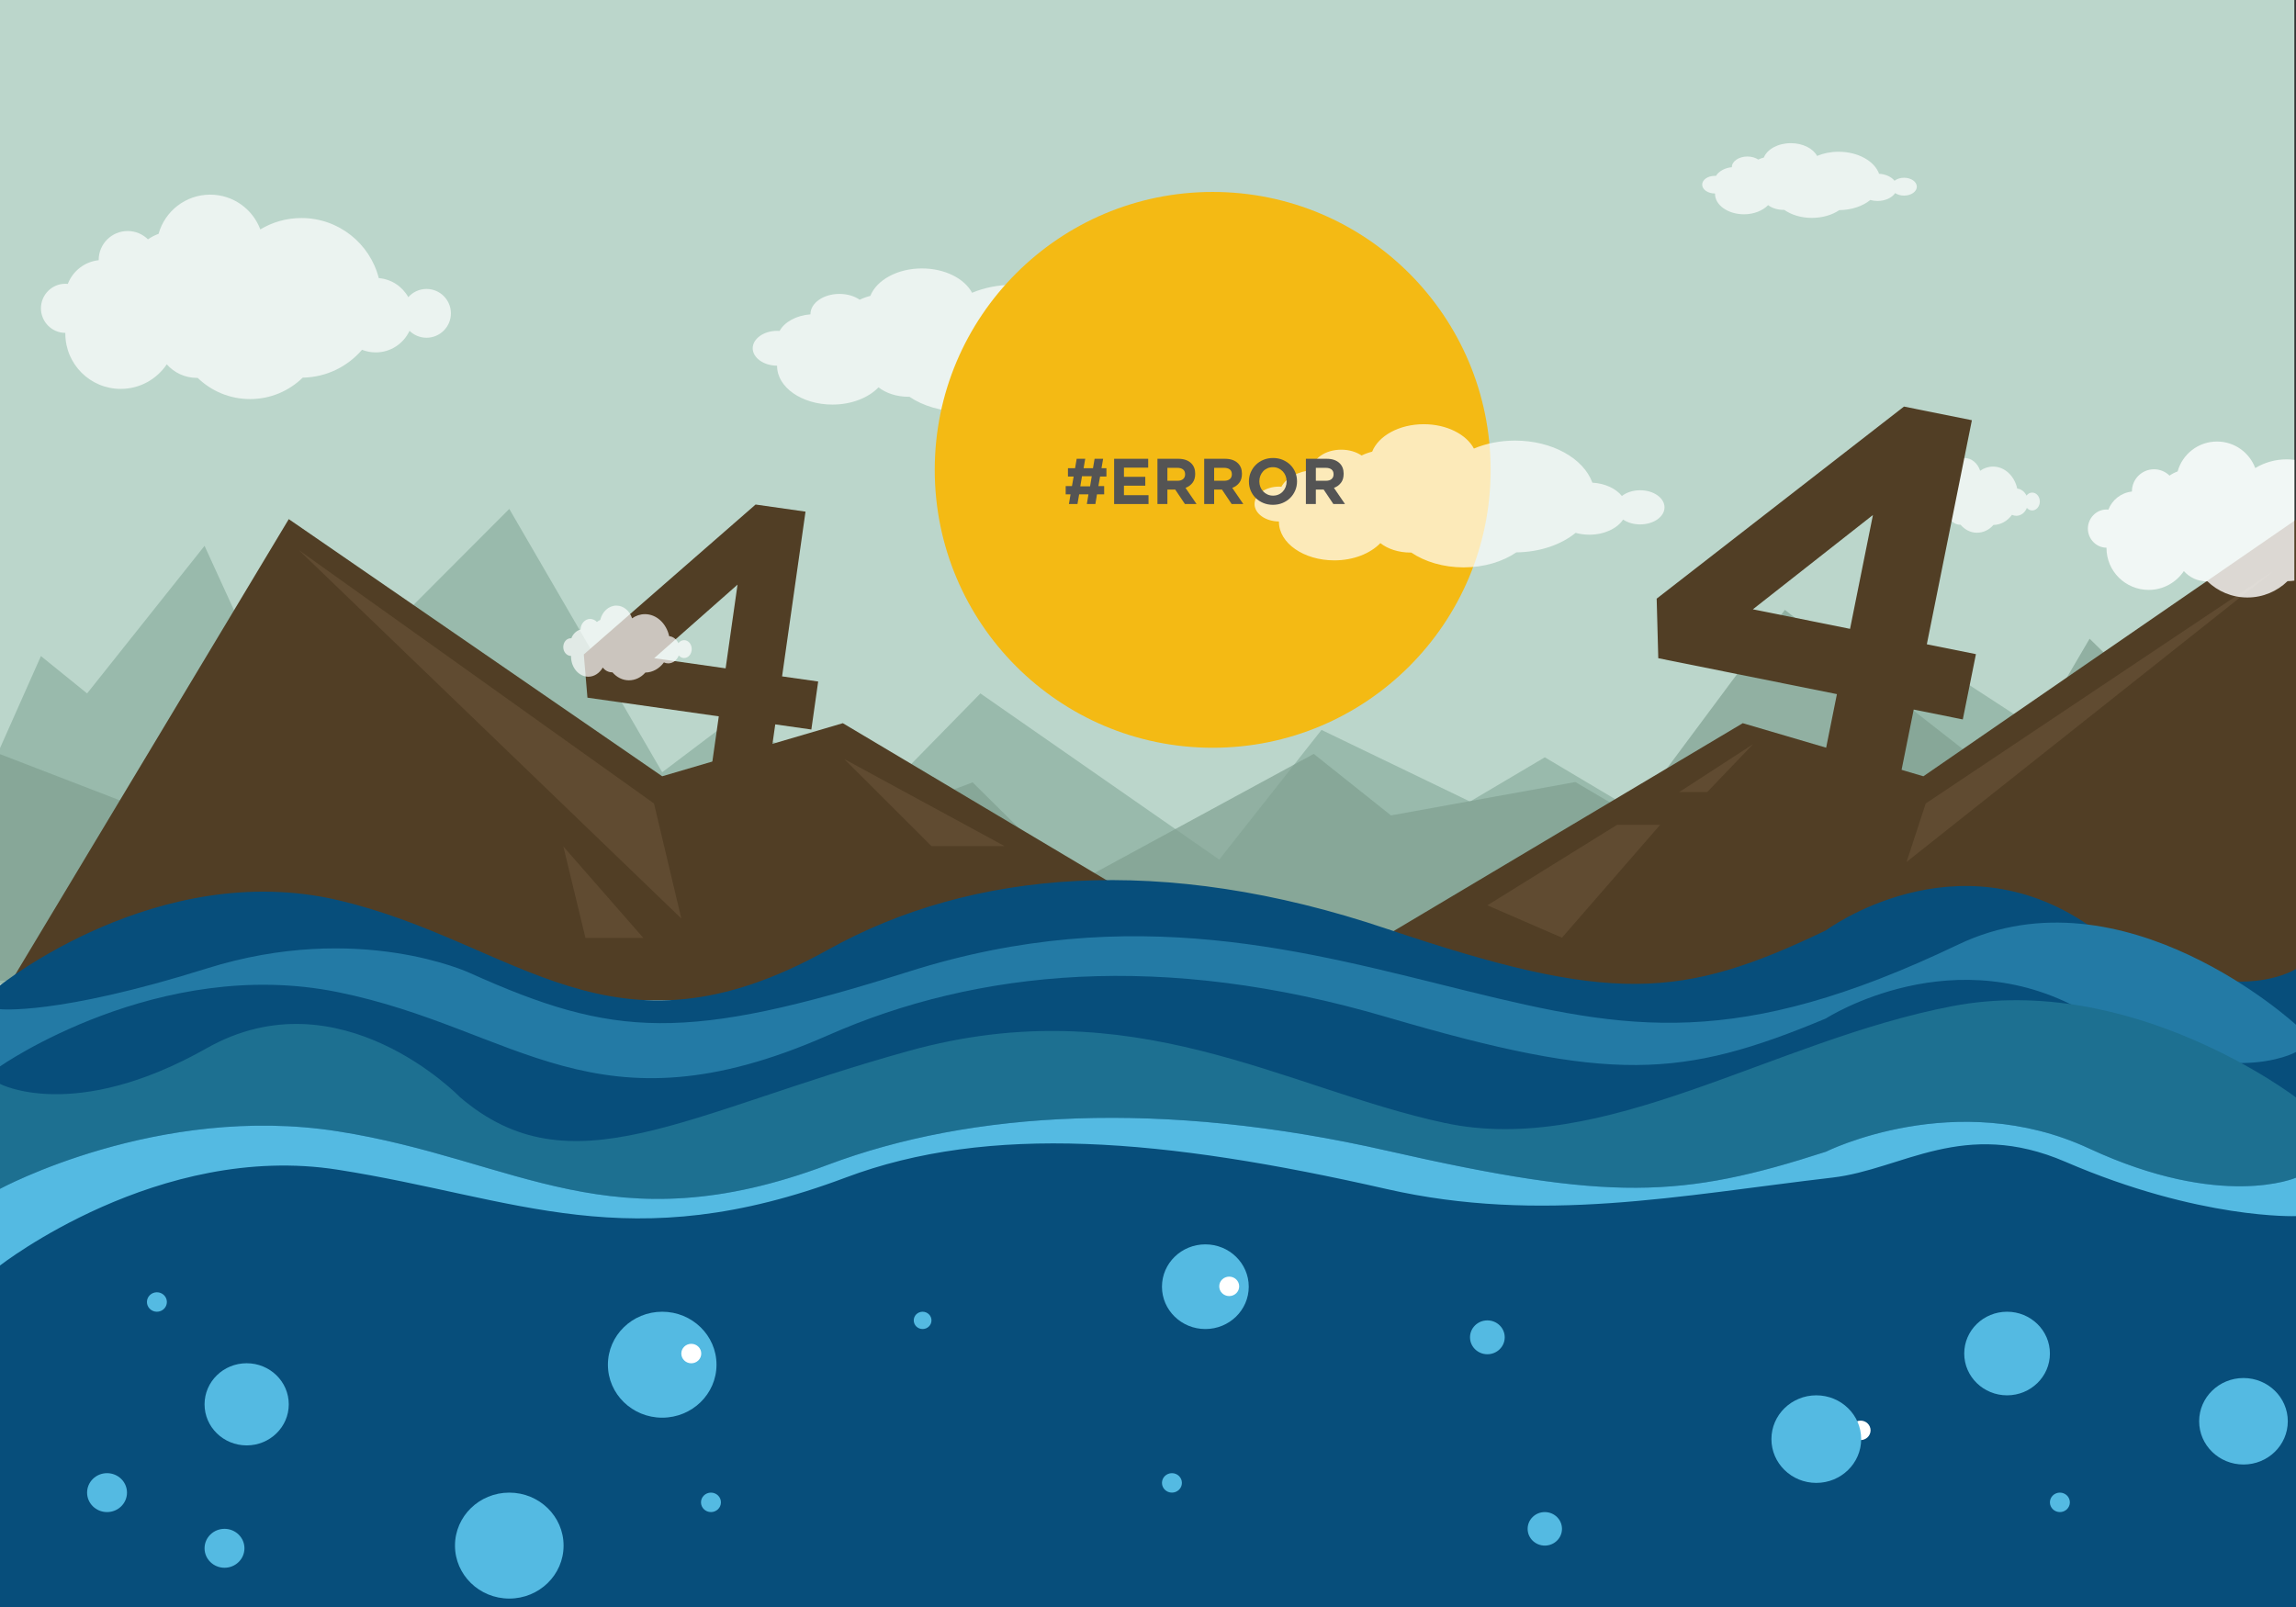 <?xml version="1.0" encoding="utf-8"?>
<!-- Generator: Adobe Illustrator 16.0.0, SVG Export Plug-In . SVG Version: 6.00 Build 0)  -->
<!DOCTYPE svg PUBLIC "-//W3C//DTD SVG 1.1//EN" "http://www.w3.org/Graphics/SVG/1.1/DTD/svg11.dtd">
<svg version="1.1" id="Layer_1" xmlns="http://www.w3.org/2000/svg" xmlns:xlink="http://www.w3.org/1999/xlink" x="0px" y="0px"
	 width="1400px" height="980px" viewBox="0 0 1400 980" enable-background="new 0 0 1400 980" xml:space="preserve">
<rect x="0" y="0" width="1400" height="980" fill="#333333" stroke="none"/>
<rect fill="#BBD6CB" width="1399" height="633"/>
<polygon fill="#99BAAC" points="0,456.245 -0.125,600 1399,600 1399,423 1290.879,476.412 1174.896,400.902 1046.448,524 
	941.957,461.824 896.351,488.807 805.798,445.123 743.432,524.207 597.809,422.871 550.714,470.931 438.288,444.851 
	403.783,470.931 310.54,310.351 176.08,445.123 124.729,332.871 53.107,422.871 24.958,400.09 "/>
<polygon opacity="0.7" fill="#7FA091" points="1398.875,485.797 1399,598 -0.125,598 -0.125,459.849 107.996,501.538 
	223.979,442.601 352.427,538.681 456.918,490.151 502.524,511.212 593.077,477.116 655.443,538.843 801.066,459.748 848.161,497.26 
	960.588,476.904 995.092,497.26 1088.335,371.924 1222.795,477.116 1274.146,389.501 1345.768,459.748 1373.916,441.967 "/>
<path opacity="0.7" fill="#FFFFFF" d="M1239.142,300.388c-1.386,0-2.626,0.712-3.479,1.836c-1.123-2.369-3.205-4.027-5.632-4.258
	c-1.678-7.72-7.654-13.43-14.771-13.43c-2.87,0-5.554,0.93-7.845,2.544c-1.453-4.539-5.191-7.771-9.574-7.771
	c-4.695,0-8.649,3.708-9.848,8.758c-0.726,0.308-1.406,0.724-2.029,1.229c-0.999-1.148-2.646-1.857-4.155-1.857
	c-3.054,0-5.81,2.898-5.81,6.474c0,0.016,0,0.032,0,0.048c-2,0.336-4.667,2.434-5.61,5.293c-0.157-0.019-0.177-0.028-0.338-0.028
	c-2.571,0-4.587,2.376-4.587,5.387c0,3.012,2.156,5.387,4.727,5.387c0.002,0,0.002,0,0.002,0s-0.004,0.193-0.004,0.258
	c0,6.841,4.738,12.419,10.582,12.419c3.658,0,6.883-2.285,8.783-5.589c1.408,1.858,3.463,2.912,5.753,2.912c0.048,0,0.095,0,0.142,0
	c2.592,3,6.119,4.871,10.009,4.871c3.91,0,7.454-1.762,10.05-4.723c4.529-0.084,8.577-2.447,11.322-6.194
	c0.811,0.376,1.692,0.601,2.617,0.601c2.857,0,5.32-1.969,6.448-4.817c0.839,0.956,1.983,1.55,3.246,1.55
	c2.571,0,4.657-2.439,4.657-5.45C1243.799,302.827,1241.713,300.388,1239.142,300.388z"/>
<path opacity="0.7" fill="#FFFFFF" d="M694.069,203.971c-4.425,0-8.387,1.36-11.112,3.508c-3.586-4.526-10.234-7.694-17.988-8.136
	c-5.358-14.75-24.447-25.66-47.178-25.66c-9.166,0-17.738,1.777-25.059,4.861c-4.64-8.672-16.579-14.847-30.582-14.847
	c-14.999,0-27.627,7.084-31.455,16.734c-2.316,0.589-4.49,1.383-6.482,2.348c-3.188-2.193-7.557-3.548-12.379-3.548
	c-9.756,0-17.665,5.538-17.665,12.37c0,0.031,0.003,0.061,0.003,0.092c-8.621,0.642-15.801,4.651-18.814,10.114
	c-0.501-0.036-1.009-0.054-1.523-0.054c-8.215,0-14.875,4.871-14.875,10.624c0,5.754,6.66,10.624,14.875,10.624
	c0.003,0,0.006,0,0.008,0c-0.002,0-0.014,0.037-0.014,0.16c0,13.07,15.133,23.563,33.799,23.563
	c11.686,0,21.984-4.205,28.055-10.519c4.499,3.552,11.062,5.767,18.375,5.767c0.152,0,0.303-0.019,0.454-0.021
	c8.278,5.604,19.544,9.053,31.968,9.053c12.49,0,23.81-3.494,32.1-9.151c14.469-0.161,27.397-4.741,36.166-11.899
	c2.588,0.719,5.406,1.117,8.359,1.117c9.13,0,16.996-3.777,20.598-9.221c2.68,1.826,6.334,2.954,10.368,2.954
	c8.216,0,14.876-4.664,14.876-10.417S702.285,203.971,694.069,203.971z"/>
<path opacity="0.7" fill="#FFFFFF" d="M1161.013,108.388c-2.315,0-4.39,0.712-5.815,1.836c-1.877-2.369-5.357-4.027-9.415-4.258
	c-2.805-7.72-12.796-13.43-24.692-13.43c-4.798,0-9.284,0.93-13.115,2.544c-2.429-4.539-8.678-7.771-16.007-7.771
	c-7.85,0-14.459,3.708-16.463,8.758c-1.212,0.308-2.351,0.724-3.393,1.229c-1.669-1.148-4.149-1.857-6.673-1.857
	c-5.105,0-9.439,2.898-9.439,6.474c0,0.016,0,0.032,0,0.048c-4,0.336-8.075,2.434-9.652,5.293c-0.263-0.019-0.432-0.028-0.701-0.028
	c-4.299,0-7.736,2.376-7.736,5.387c0,3.012,3.535,5.387,7.834,5.387c0.002,0,0.003,0,0.003,0s-0.006,0.193-0.006,0.258
	c0,6.841,7.921,12.419,17.69,12.419c6.115,0,11.506-2.285,14.684-5.589c2.354,1.858,5.789,2.912,9.617,2.912
	c0.079,0,0.158,0,0.237,0c4.333,3,10.229,4.871,16.731,4.871c6.537,0,12.462-1.762,16.801-4.723
	c7.572-0.084,14.34-2.447,18.929-6.194c1.354,0.376,2.829,0.601,4.375,0.601c4.778,0,8.896-1.969,10.78-4.817
	c1.402,0.956,3.315,1.55,5.427,1.55c4.3,0,7.786-2.439,7.786-5.45C1168.799,110.827,1165.312,108.388,1161.013,108.388z"/>
<g>
	<polygon fill="#513E25" points="-0.125,610 176.08,316.58 403.783,473.393 513.918,441.021 797.702,610 	"/>
	<polygon fill="#513E25" points="1400,610 1400.498,316.58 1172.795,473.393 1062.66,441.021 778.876,610 	"/>
	<polygon fill="#604B31" points="182.23,335.469 415.432,560.123 398.789,490 	"/>
	<polygon fill="#604B31" points="514.848,462.931 612.573,516 568,516 	"/>
	<polygon fill="#604B31" points="343.506,516.207 392.296,572 357,572 	"/>
	<polygon fill="#604B31" points="1385.731,348.598 1174.207,490 1162.536,525.648 	"/>
	<polygon fill="#604B31" points="1068.945,453.824 1023.951,483 1041,483 	"/>
	<polygon fill="#604B31" points="986.023,503 906.934,552.091 952.43,571.827 1012.281,503 	"/>
</g>
<g>
	<path fill="#074E7B" d="M-0.125,601.072c0,0,96.483-77.68,206.021-52.174c109.538,25.506,166.396,104.236,298.894,30.319
		c87.508-48.819,204.216-58.905,340.8-12.799c136.583,46.107,179.865,43.142,267.767,0.959c0,0,79.291-58.871,160.43-2.954
		C1354.923,620.34,1400,590.898,1400,590.898V981H0L-0.125,601.072z"/>
	<path fill="#237AA5" d="M1400,624.942c0,0-105.25-97.104-206.021-48.895c-135.079,64.623-201.526,52.317-298.893,28.414
		c-97.368-23.902-204.216-55.204-340.8-11.994s-179.866,40.432-267.767,0.898c0,0-67.785-31.838-160.43-2.769
		C34.212,619.426-0.125,615.409-0.125,615.409V981h1400L1400,624.942z"/>
	<path fill="#074E7B" d="M-0.125,650.407c0,0,96.483-67.592,206.021-45.397c109.538,22.193,156.93,88.999,298.894,26.382
		c91.104-40.185,204.216-51.257,340.8-11.137c136.583,40.12,179.865,37.54,267.767,0.835c0,0,79.291-51.228,160.43-2.571
		C1354.923,667.174,1400,641.556,1400,641.556V981H0L-0.125,650.407z"/>
	<path fill="#1D7091" d="M1400,669.275c0,0-100.019-76.624-209.556-55.696c-109.538,20.927-212.315,92.127-309.682,71.2
		c-97.367-20.927-189.892-81.766-326.476-43.936s-206.336,86.129-273.952,28.113c0,0-73.106-75.63-154.244-29.75
		C44.952,685.084-0.125,660.929-0.125,660.929V981h1400L1400,669.275z"/>
	<path fill="#074E7B" d="M-0.125,725.056c0,0,96.483-52.331,206.021-35.147c109.538,17.182,166.396,70.22,298.894,20.425
		c87.508-32.889,204.216-39.683,340.8-8.622c136.583,31.061,179.865,29.063,267.767,0.646c0,0,79.291-39.659,160.43-1.99
		C1354.923,738.035,1400,718.201,1400,718.201V981H0L-0.125,725.056z"/>
	<path fill="#54BAE2" d="M1273.785,700.366c-81.139-37.669-160.43,1.99-160.43,1.99c-87.901,28.418-131.184,30.415-267.767-0.646
		c-136.584-31.061-253.292-24.267-340.8,8.622c-132.497,49.795-189.355-3.243-298.894-20.425
		C96.358,672.725-0.125,725.056-0.125,725.056l0.011,46.754c0.489-0.265,96.75-75.624,206.009-58.484
		c109.538,17.182,177.246,54.592,309.742,4.797c87.508-32.888,193.367-24.054,329.951,7.006
		c93.835,21.339,178.389,3.903,271.83-7.006c42.569-4.97,79.787-36.427,141.993-9.608c82.19,35.435,140.588,33.105,140.588,33.105
		v-23.418C1400,718.201,1354.923,738.035,1273.785,700.366z"/>
	<ellipse fill="#54BAE2" cx="95.675" cy="794.004" rx="6.081" ry="5.934"/>
	<ellipse fill="#54BAE2" cx="150.405" cy="856.399" rx="25.676" ry="25.052"/>
	<ellipse fill="#54BAE2" cx="562.567" cy="805.212" rx="5.406" ry="5.274"/>
	<ellipse fill="#54BAE2" cx="734.972" cy="784.67" rx="26.459" ry="25.816"/>
	<ellipse fill="#54BAE2" cx="906.933" cy="815.537" rx="10.583" ry="10.325"/>
	<ellipse fill="#54BAE2" cx="1223.825" cy="825.426" rx="26.123" ry="25.489"/>
	<ellipse fill="#54BAE2" cx="714.594" cy="904.315" rx="6.081" ry="5.933"/>
	<ellipse fill="#54BAE2" cx="403.783" cy="832.242" rx="33.108" ry="32.303"/>
	<ellipse fill="#54BAE2" cx="433.513" cy="916.182" rx="6.082" ry="5.935"/>
	<ellipse fill="#FFFFFF" cx="421.513" cy="825.44" rx="6.082" ry="5.935"/>
	<ellipse fill="#FFFFFF" cx="749.513" cy="784.461" rx="6.082" ry="5.934"/>
	<ellipse fill="#FFFFFF" cx="1134.513" cy="872.274" rx="6.082" ry="5.935"/>
	<ellipse fill="#54BAE2" cx="310.54" cy="942.553" rx="33.108" ry="32.304"/>
	<ellipse fill="#54BAE2" cx="941.958" cy="932.334" rx="10.472" ry="10.219"/>
	<ellipse fill="#54BAE2" cx="1107.5" cy="877.614" rx="27.365" ry="26.701"/>
	<ellipse fill="#54BAE2" cx="1256.03" cy="916.182" rx="6.082" ry="5.935"/>
	<ellipse fill="#54BAE2" cx="1367.972" cy="866.736" rx="27.027" ry="26.371"/>
	<ellipse fill="#54BAE2" cx="65.27" cy="910.249" rx="12.163" ry="11.867"/>
	<ellipse fill="#54BAE2" cx="136.891" cy="944.201" rx="12.162" ry="11.867"/>
</g>
<circle fill="#F4BA14" cx="739.443" cy="286.528" r="169.481"/>
<path opacity="0.7" fill="#FFFFFF" d="M260.069,176.209c-4.425,0-8.387,1.943-11.112,5.009
	c-3.586-6.463-10.235-10.987-17.988-11.618c-5.359-21.062-24.448-36.642-47.179-36.642c-9.166,0-17.738,2.537-25.059,6.941
	c-4.639-12.384-16.579-21.202-30.582-21.202c-14.999,0-27.626,10.117-31.455,23.896c-2.316,0.841-4.49,1.975-6.483,3.353
	c-3.188-3.132-7.557-5.067-12.379-5.067c-9.755,0-17.665,7.909-17.665,17.665c0,0.044,0.003,0.087,0.003,0.131
	c-8.621,0.916-15.8,6.642-18.814,14.442c-0.501-0.051-1.009-0.077-1.523-0.077c-8.215,0-14.875,6.764-14.875,14.98
	S31.619,203,39.834,203c0.003,0,0.005,0,0.008,0c-0.002,0-0.013,0.244-0.013,0.42c0,18.665,15.132,33.745,33.798,33.745
	c11.686,0,21.985-5.958,28.055-14.974c4.499,5.073,11.062,8.26,18.375,8.26c0.152,0,0.302-0.016,0.454-0.018
	c8.278,8.004,19.543,12.934,31.968,12.934c12.49,0,23.81-4.985,32.1-13.064c14.469-0.23,27.397-6.769,36.167-16.991
	c2.587,1.026,5.406,1.596,8.359,1.596c9.13,0,16.996-5.394,20.598-13.167c2.68,2.607,6.333,4.219,10.368,4.219
	c8.215,0,14.875-6.66,14.875-14.875C274.945,182.869,268.285,176.209,260.069,176.209z"/>
<path opacity="0.7" fill="#FFFFFF" d="M1000.069,298.971c-4.425,0-8.387,1.36-11.112,3.508c-3.586-4.526-10.234-7.694-17.988-8.136
	c-5.358-14.75-24.447-25.66-47.178-25.66c-9.166,0-17.738,1.777-25.059,4.861c-4.64-8.672-16.579-14.847-30.582-14.847
	c-14.999,0-27.627,7.084-31.455,16.734c-2.316,0.589-4.49,1.383-6.482,2.348c-3.188-2.193-7.557-3.548-12.379-3.548
	c-9.756,0-17.665,5.538-17.665,12.37c0,0.031,0.003,0.061,0.003,0.092c-8.621,0.642-15.801,4.651-18.814,10.114
	c-0.501-0.036-1.009-0.054-1.523-0.054c-8.215,0-14.875,4.871-14.875,10.624c0,5.754,6.66,10.624,14.875,10.624
	c0.003,0,0.006,0,0.008,0c-0.002,0-0.014,0.037-0.014,0.16c0,13.07,15.133,23.563,33.799,23.563
	c11.686,0,21.984-4.205,28.055-10.519c4.499,3.552,11.062,5.767,18.375,5.767c0.152,0,0.303-0.019,0.454-0.021
	c8.278,5.604,19.544,9.053,31.968,9.053c12.49,0,23.81-3.494,32.1-9.151c14.469-0.161,27.397-4.741,36.166-11.899
	c2.588,0.719,5.406,1.117,8.359,1.117c9.13,0,16.996-3.777,20.598-9.221c2.68,1.826,6.334,2.954,10.368,2.954
	c8.216,0,14.876-4.664,14.876-10.417S1008.285,298.971,1000.069,298.971z"/>
<path opacity="0.8" fill="#FFFFFF" d="M1399,280.438c-1.551-0.198-3.132-0.301-4.736-0.301c-6.993,0-13.532,1.936-19.117,5.295
	c-3.539-9.447-12.648-16.174-23.33-16.174c-11.443,0-21.076,7.718-23.997,18.23c-1.767,0.642-3.426,1.507-4.945,2.558
	c-2.433-2.39-5.765-3.866-9.443-3.866c-7.442,0-13.477,6.034-13.477,13.476c0,0.034,0.002,0.066,0.002,0.1
	c-6.577,0.699-12.054,5.067-14.353,11.018c-0.383-0.039-0.771-0.059-1.163-0.059c-6.267,0-11.348,5.375-11.348,11.643
	S1278.174,334,1284.44,334c0.003,0,0.005,0,0.007,0c-0.002,0-0.011-0.028-0.011,0.106c0,14.239,11.544,25.636,25.784,25.636
	c8.915,0,16.771-4.598,21.402-11.477c3.433,3.87,8.439,6.274,14.019,6.274c0.116,0,0.23-0.025,0.347-0.027
	c6.314,6.106,14.909,9.861,24.387,9.861c9.529,0,18.164-3.807,24.488-9.97c1.399-0.022,2.779-0.127,4.137-0.3V280.438z"/>
<g>
	<path fill="#513E25" d="M438.288,436.851l-80.091-11.393l-2.224-26.358l104.75-91.42l30.445,4.331l-14.292,100.465l22.013,3.131
		l-4.164,29.273l-22.013-3.132l-5.03,35.362l-34.426-4.897L438.288,436.851z M442.452,407.579l7.262-51.052l-50.82,44.856
		L442.452,407.579z"/>
</g>
<g>
	<path fill="#513E25" d="M1120.073,423.299l-108.927-21.901l-0.982-36.317l150.801-117.14l41.405,8.325l-27.474,136.636
		l29.938,6.019l-8.004,39.812l-29.938-6.02l-9.67,48.093l-46.82-9.413L1120.073,423.299z M1128.077,383.488l13.961-69.433
		l-73.201,57.521L1128.077,383.488z"/>
</g>
<path opacity="0.7" fill="#FFFFFF" d="M417.142,390.388c-1.385,0-2.626,0.712-3.479,1.836c-1.123-2.369-3.205-4.027-5.632-4.258
	c-1.678-7.72-7.654-13.43-14.771-13.43c-2.87,0-5.553,0.93-7.845,2.544c-1.453-4.539-5.191-7.771-9.575-7.771
	c-4.695,0-8.649,3.708-9.848,8.758c-0.725,0.308-1.406,0.724-2.029,1.229c-0.999-1.148-2.645-1.857-4.155-1.857
	c-3.054,0-5.81,2.898-5.81,6.474c0,0.016,0,0.032,0,0.048c-2,0.336-4.667,2.434-5.61,5.293c-0.157-0.019-0.176-0.028-0.338-0.028
	c-2.571,0-4.587,2.376-4.587,5.387c0,3.012,2.156,5.387,4.727,5.387c0.001,0,0.001,0,0.002,0c-0.001,0-0.004,0.193-0.004,0.258
	c0,6.841,4.738,12.419,10.582,12.419c3.658,0,6.882-2.285,8.783-5.589c1.408,1.858,3.463,2.912,5.752,2.912c0.047,0,0.095,0,0.142,0
	c2.592,3,6.119,4.871,10.008,4.871c3.91,0,7.454-1.762,10.049-4.723c4.53-0.084,8.578-2.447,11.323-6.194
	c0.81,0.376,1.692,0.601,2.617,0.601c2.858,0,5.321-1.969,6.449-4.817c0.839,0.956,1.983,1.55,3.246,1.55
	c2.572,0,4.657-2.439,4.657-5.45C421.799,392.827,419.713,390.388,417.142,390.388z"/>
<g>
	<path fill="#545454" d="M673.272,301.466h-4.375l-0.985,5.914h-5.205l0.985-5.914h-5.677l-1.025,5.914h-5.203l0.985-5.914h-2.957
		v-5.046h3.824l1.025-5.834h-3.471v-5.046h4.337l0.986-5.756h5.203l-0.985,5.756h5.717l0.985-5.756h5.205l-0.986,5.756h2.997v5.046
		h-3.863l-1.025,5.834h3.508V301.466z M658.726,296.578h5.953l1.025-6.151h-5.953L658.726,296.578z"/>
	<path fill="#545454" d="M679.344,279.782h20.776v5.401h-14.784v5.598h13.011v5.401h-13.011v5.795h14.982v5.401h-20.975V279.782z"/>
	<path fill="#545454" d="M705.758,279.782h12.615c3.495,0,6.177,0.933,8.043,2.799c1.577,1.577,2.365,3.68,2.365,6.308v0.079
		c0,2.234-0.546,4.054-1.636,5.46c-1.092,1.406-2.517,2.438-4.278,3.095l6.742,9.856h-7.096l-5.915-8.831h-4.771v8.831h-6.07
		V279.782z M717.979,293.187c1.497,0,2.647-0.353,3.449-1.059c0.801-0.706,1.202-1.647,1.202-2.824v-0.079
		c0-1.307-0.42-2.288-1.262-2.942c-0.841-0.653-2.01-0.98-3.509-0.98h-6.032v7.885H717.979z"/>
	<path fill="#545454" d="M734.261,279.782h12.615c3.496,0,6.178,0.933,8.044,2.799c1.576,1.577,2.365,3.68,2.365,6.308v0.079
		c0,2.234-0.546,4.054-1.637,5.46s-2.517,2.438-4.277,3.095l6.742,9.856h-7.097l-5.914-8.831h-4.771v8.831h-6.071V279.782z
		 M746.482,293.187c1.498,0,2.648-0.353,3.449-1.059c0.802-0.706,1.203-1.647,1.203-2.824v-0.079c0-1.307-0.42-2.288-1.262-2.942
		c-0.841-0.653-2.01-0.98-3.509-0.98h-6.032v7.885H746.482z"/>
	<path fill="#545454" d="M776.169,307.852c-2.129,0-4.087-0.374-5.875-1.123c-1.787-0.75-3.33-1.761-4.631-3.036
		c-1.302-1.274-2.313-2.773-3.036-4.494c-0.724-1.722-1.085-3.568-1.085-5.54v-0.079c0-1.971,0.369-3.817,1.104-5.539
		c0.736-1.721,1.756-3.233,3.056-4.534c1.302-1.301,2.852-2.327,4.653-3.075c1.799-0.749,3.764-1.124,5.894-1.124
		c2.129,0,4.087,0.375,5.874,1.124c1.786,0.749,3.332,1.761,4.632,3.035c1.302,1.275,2.312,2.773,3.037,4.495
		c0.723,1.721,1.083,3.567,1.083,5.539v0.079c0,1.971-0.368,3.818-1.104,5.539c-0.736,1.722-1.755,3.232-3.056,4.534
		s-2.853,2.326-4.651,3.076C780.262,307.479,778.298,307.852,776.169,307.852z M776.248,302.254c1.209,0,2.326-0.223,3.352-0.67
		c1.024-0.447,1.897-1.064,2.621-1.854c0.723-0.788,1.288-1.701,1.695-2.74c0.406-1.038,0.611-2.149,0.611-3.332v-0.079
		c0-1.183-0.205-2.3-0.611-3.351c-0.407-1.051-0.986-1.971-1.735-2.76s-1.636-1.413-2.66-1.873
		c-1.025-0.459-2.143-0.689-3.352-0.689c-1.235,0-2.359,0.223-3.37,0.67c-1.013,0.447-1.881,1.064-2.604,1.853
		c-0.723,0.789-1.287,1.702-1.695,2.74c-0.407,1.039-0.609,2.148-0.609,3.331v0.079c0,1.183,0.202,2.3,0.609,3.351
		c0.408,1.051,0.987,1.971,1.735,2.759c0.749,0.789,1.629,1.414,2.642,1.873C773.889,302.024,775.013,302.254,776.248,302.254z"/>
	<path fill="#545454" d="M796.275,279.782h12.615c3.495,0,6.177,0.933,8.044,2.799c1.576,1.577,2.365,3.68,2.365,6.308v0.079
		c0,2.234-0.547,4.054-1.637,5.46c-1.092,1.406-2.517,2.438-4.278,3.095l6.742,9.856h-7.096l-5.915-8.831h-4.771v8.831h-6.07
		V279.782z M808.497,293.187c1.497,0,2.647-0.353,3.449-1.059c0.801-0.706,1.202-1.647,1.202-2.824v-0.079
		c0-1.307-0.42-2.288-1.261-2.942c-0.842-0.653-2.011-0.98-3.51-0.98h-6.032v7.885H808.497z"/>
</g>
</svg>
